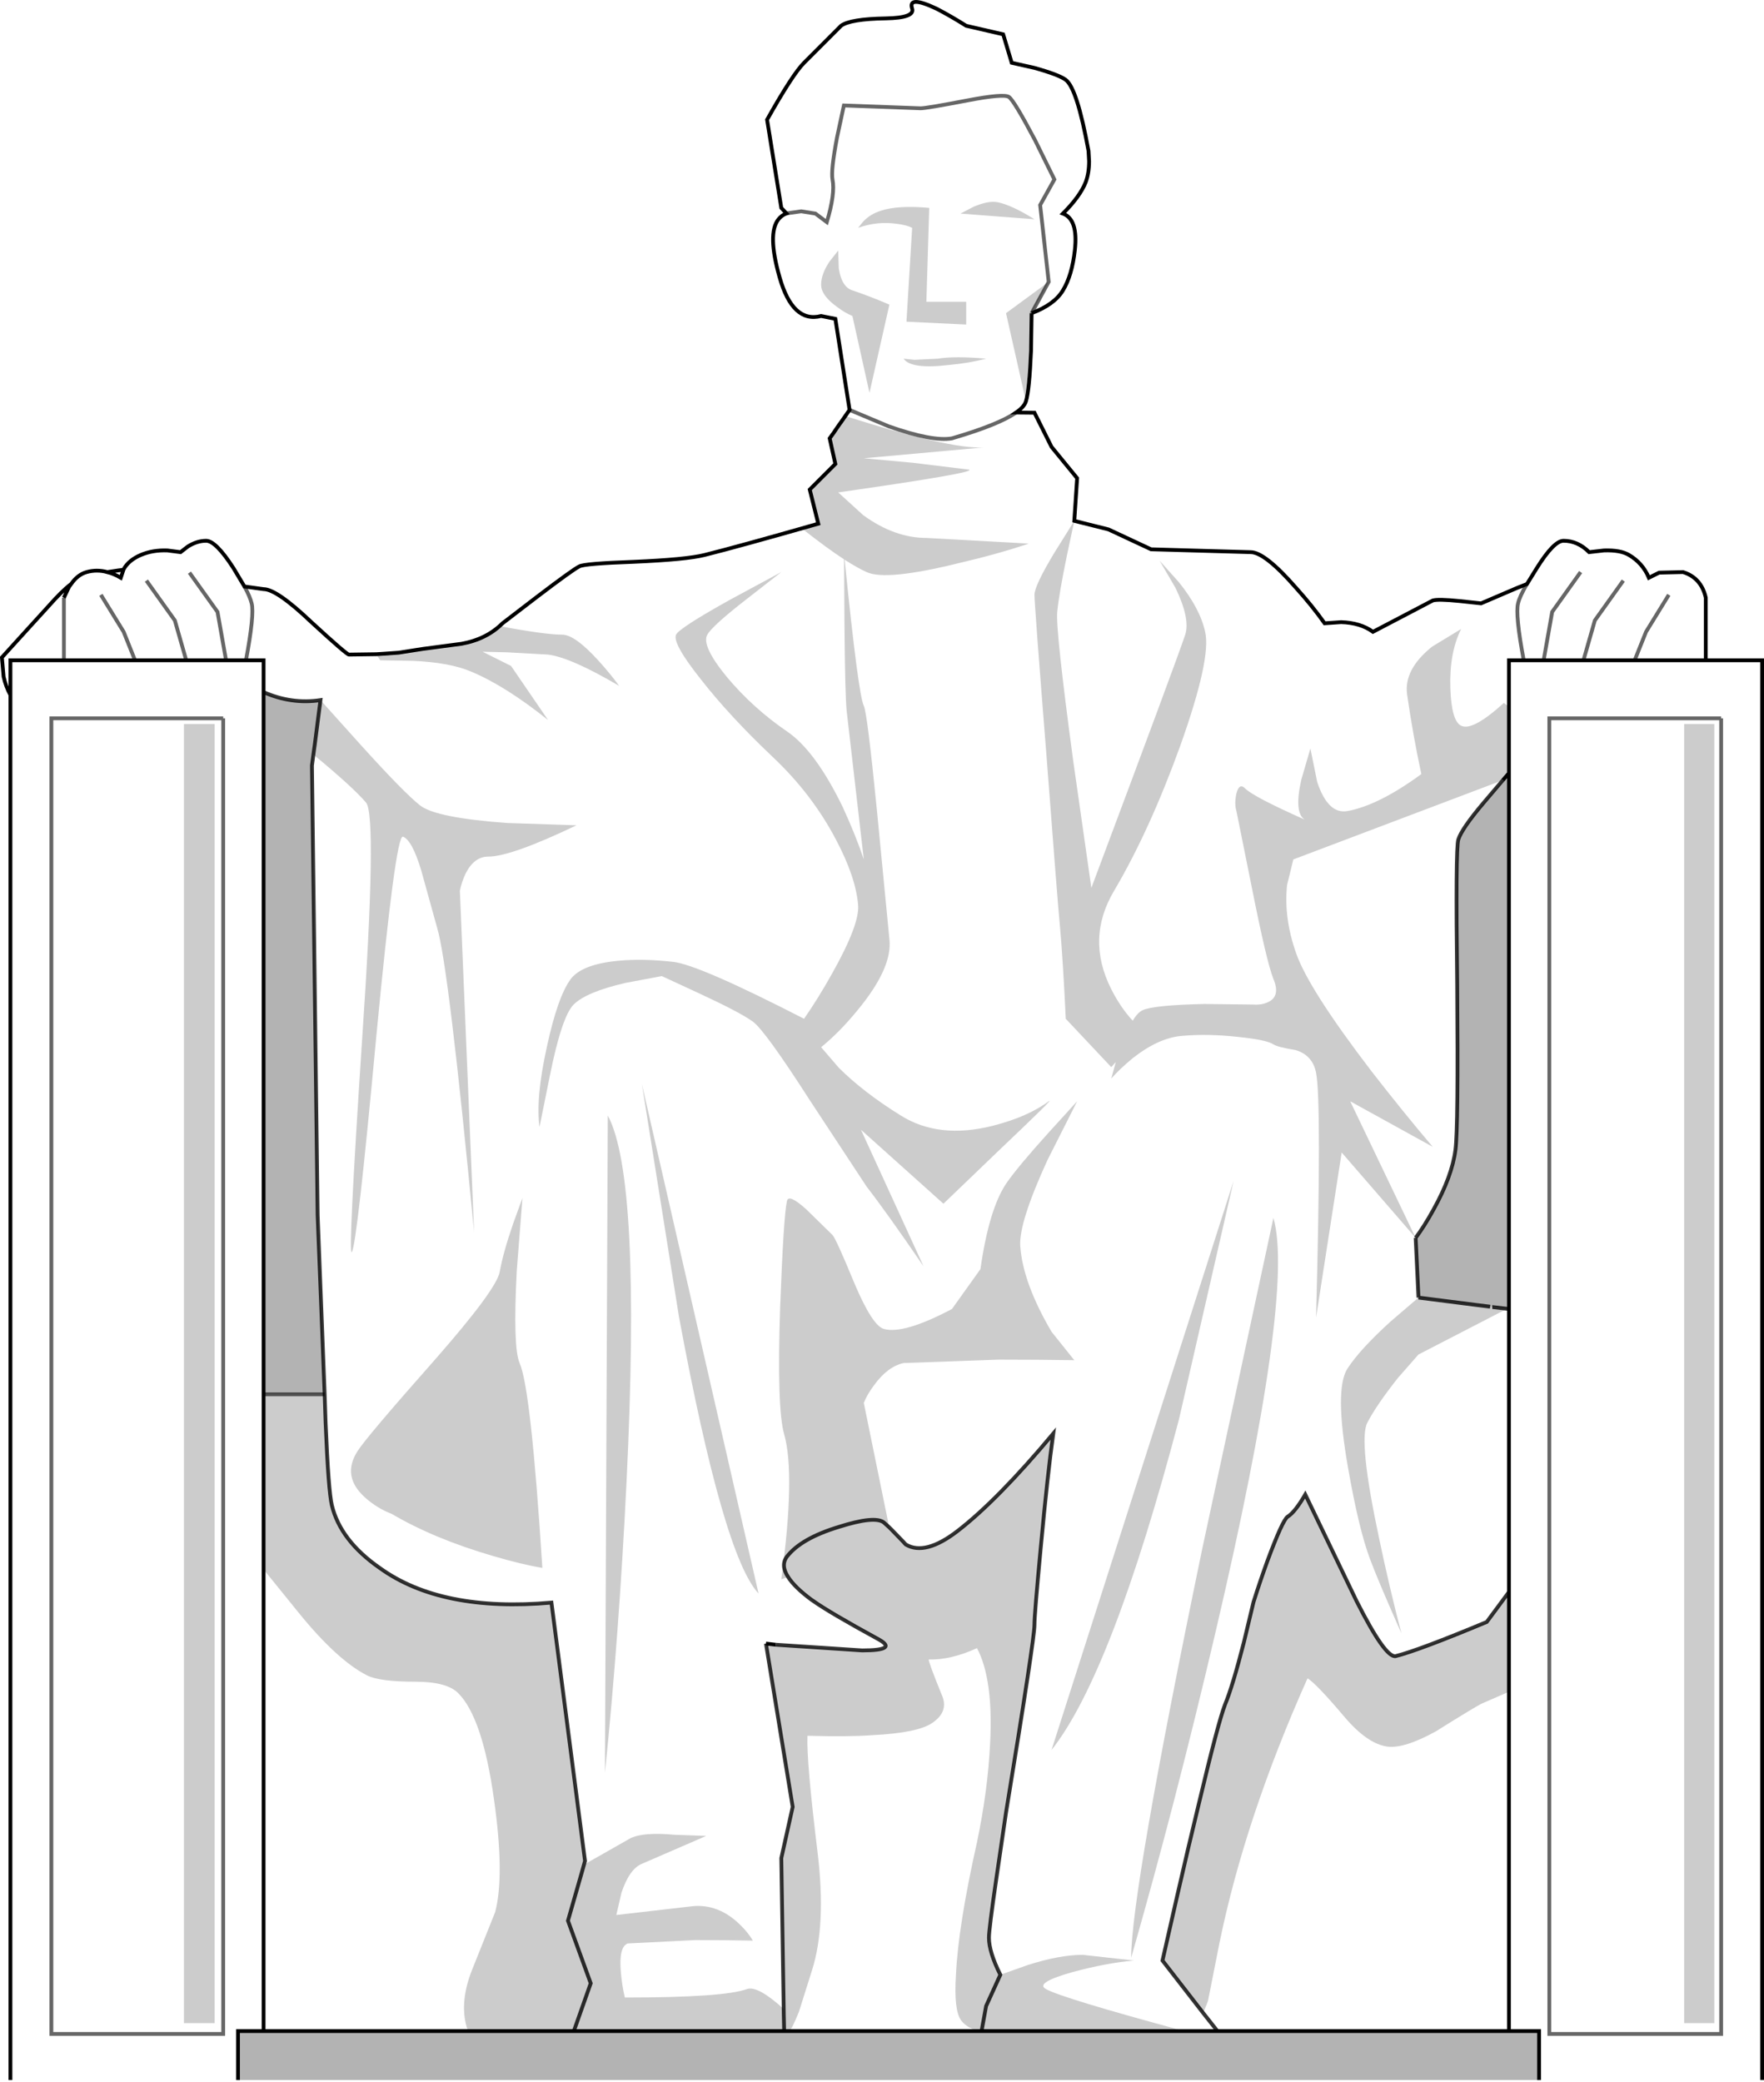 <?xml version="1.0" encoding="UTF-8" standalone="no"?>
<svg xmlns:xlink="http://www.w3.org/1999/xlink" height="548.8px" width="465.1px" xmlns="http://www.w3.org/2000/svg">
  <g transform="matrix(1.0, 0.0, 0.0, 1.0, 232.55, 274.4)">
    <path d="M-25.2 -218.15 L-26.55 -219.6 -30.3 -242.85 Q-23.55 -254.85 -20.55 -257.85 L-10.8 -267.6 Q-8.4 -269.4 1.05 -269.55 8.7 -269.7 7.95 -272.1 6.75 -275.7 14.4 -272.1 18.15 -270.15 22.2 -267.6 L31.95 -265.35 34.2 -257.85 40.2 -256.5 Q46.65 -254.7 48.45 -253.35 51.45 -251.1 54.45 -234.6 L54.6 -231.9 Q54.6 -228.75 53.7 -226.35 52.2 -222.6 47.7 -218.1 51.75 -216.6 50.85 -208.5 50.1 -201.75 47.7 -197.85 45.45 -194.1 39.45 -191.85 L43.95 -200.1 41.7 -220.35 45.45 -227.1 40.35 -237.45 Q34.8 -247.95 33.45 -248.85 32.1 -249.75 22.65 -247.95 11.7 -245.85 10.2 -245.85 L-10.05 -246.6 -11.85 -238.2 Q-13.5 -229.5 -13.05 -227.1 -12.3 -223.35 -14.55 -215.85 L-17.55 -218.1 -21.3 -218.7 -25.2 -218.15 -21.3 -218.7 -17.55 -218.1 -14.55 -215.85 Q-12.3 -223.35 -13.05 -227.1 -13.5 -229.5 -11.85 -238.2 L-10.05 -246.6 10.2 -245.85 Q11.7 -245.85 22.65 -247.95 32.1 -249.75 33.45 -248.85 34.8 -247.95 40.35 -237.45 L45.45 -227.1 41.7 -220.35 43.95 -200.1 32.7 -191.85 37.95 -168.6 Q37.5 -167.15 35.35 -165.65 L40.2 -165.6 44.7 -156.6 51.45 -148.35 50.7 -137.1 59.7 -134.85 70.95 -129.6 97.2 -128.85 Q100.95 -128.85 109.2 -119.4 113.4 -114.75 116.7 -110.1 L121.05 -110.4 Q126.15 -110.25 129.45 -107.85 L145.2 -116.1 Q146.55 -116.55 152.4 -115.95 L157.95 -115.35 167.4 -119.4 170.05 -120.45 172.65 -124.65 Q177.15 -131.85 179.7 -131.85 183.45 -131.85 186.45 -128.85 L190.35 -129.3 Q194.7 -129.45 196.95 -128.1 200.55 -126.0 202.2 -122.1 L204.9 -123.45 211.2 -123.6 Q216.0 -122.1 217.2 -116.85 L217.2 -100.35 232.05 -100.35 232.05 273.9 173.25 273.9 173.25 261.0 165.3 261.0 165.3 171.55 165.3 261.0 88.45 261.0 79.7 261.0 Q47.3 252.25 43.2 249.9 40.2 248.25 50.4 245.4 59.4 243.0 66.45 242.4 L52.95 240.9 Q46.8 240.9 38.4 243.6 L31.2 246.15 Q28.2 240.15 28.2 236.4 28.2 234.15 30.15 220.8 L32.7 203.4 Q40.2 157.65 40.2 153.9 40.2 151.2 41.85 133.65 43.65 114.3 45.15 103.5 30.45 121.05 19.95 129.15 11.4 135.75 6.3 132.75 L5.95 132.4 5.7 132.1 2.65 128.95 1.9 128.2 -4.8 95.4 Q-3.9 93.15 -2.1 90.75 1.5 85.8 5.7 84.9 L30.75 84.0 Q41.1 84.0 50.7 84.15 L44.7 76.65 Q37.2 63.9 36.45 54.15 36.0 48.0 43.65 31.35 L51.45 15.9 43.8 24.3 Q35.55 33.45 32.7 37.65 28.2 44.4 25.95 60.15 L18.45 70.65 Q5.7 77.4 0.45 75.9 -2.55 75.0 -7.2 64.05 -12.15 52.05 -13.05 51.15 L-19.95 44.4 Q-24.6 40.2 -25.05 42.15 -25.95 46.05 -26.85 70.05 -27.75 96.9 -25.8 103.65 -22.8 114.15 -26.55 141.9 L-24.75 141.3 Q-23.05 144.0 -18.6 147.3 -18.55 147.3 -18.45 147.4 L-18.15 147.6 Q-13.95 150.6 -1.05 157.65 4.5 160.65 -5.25 160.65 L-28.05 159.15 -30.6 158.85 -23.55 201.9 -26.55 215.4 -25.9 256.55 -25.95 255.15 Q-32.7 249.0 -35.55 249.9 -41.55 252.15 -67.8 252.15 -68.55 249.0 -68.85 245.55 -69.45 238.8 -67.05 237.9 L-49.2 237.0 Q-41.4 237.0 -34.05 237.15 -35.55 234.6 -38.4 232.05 -43.95 227.25 -50.55 228.15 L-70.05 230.4 -68.7 224.55 Q-66.6 218.25 -63.3 216.9 L-46.35 209.55 -54.75 209.25 Q-62.85 208.5 -66.3 210.15 L-78.45 217.05 -79.7 221.25 -79.2 219.35 -78.3 216.15 -87.15 148.05 Q-116.25 150.6 -132.45 138.9 -142.8 131.7 -145.05 122.4 -145.95 118.65 -146.7 100.65 L-146.95 93.15 -148.8 45.9 -150.3 -72.6 -149.75 -76.75 -149.55 -78.15 -149.85 -75.45 Q-139.5 -66.9 -136.05 -62.85 -133.05 -59.4 -137.1 0.0 -140.85 57.0 -139.8 55.65 -138.45 54.0 -133.35 -1.05 -128.25 -54.6 -126.3 -53.85 -123.9 -52.95 -121.5 -45.0 L-117.3 -29.85 Q-114.3 -20.1 -107.55 50.4 L-111.3 -39.6 Q-110.85 -41.85 -109.8 -44.1 -107.55 -48.6 -103.8 -48.6 -97.8 -48.6 -80.55 -56.85 L-98.7 -57.45 Q-117.6 -58.8 -121.8 -62.1 -126.0 -65.4 -137.4 -78.0 L-148.05 -89.85 Q-155.65 -88.7 -163.05 -91.95 L-163.05 -100.35 -167.7 -100.35 -163.05 -100.35 -163.05 -91.95 -163.05 93.15 -163.05 139.3 -153.9 150.6 Q-143.7 163.2 -135.75 167.25 -132.45 168.9 -123.0 168.9 -114.75 168.9 -111.75 171.9 -105.3 178.35 -102.3 199.95 -99.45 220.05 -102.0 229.65 L-108.0 244.65 Q-111.45 253.2 -109.5 259.95 L-109.15 261.0 -163.05 261.0 -163.05 139.3 -163.05 261.0 -169.8 261.0 -169.8 273.9 -229.8 273.9 -229.8 -91.2 Q-231.0 -93.35 -231.6 -96.0 L-232.05 -101.1 -224.55 -109.35 -219.9 -114.45 Q-216.15 -118.7 -213.8 -120.45 -212.05 -122.95 -209.7 -123.6 -207.05 -124.35 -204.25 -123.6 L-201.3 -124.05 -200.0 -124.2 -199.95 -124.35 Q-198.6 -126.75 -195.45 -128.1 -192.3 -129.45 -188.4 -129.3 L-184.95 -128.85 -183.0 -130.35 Q-180.6 -131.85 -178.2 -131.85 -175.65 -131.85 -171.0 -124.65 L-168.1 -119.8 -163.05 -119.1 Q-159.6 -119.1 -150.45 -110.4 -141.15 -101.85 -140.55 -101.85 L-133.35 -101.95 -132.3 -100.35 -123.6 -100.2 Q-113.85 -99.75 -108.3 -97.35 -99.3 -93.6 -88.05 -84.6 L-97.8 -98.85 -105.3 -102.6 -98.85 -102.45 -88.05 -101.85 Q-82.05 -101.1 -69.3 -93.6 -71.7 -96.9 -74.85 -100.35 -81.0 -107.1 -84.3 -107.1 -88.8 -107.1 -100.8 -109.35 -104.85 -105.6 -111.15 -104.55 L-121.05 -103.35 -110.85 -104.7 Q-104.25 -105.9 -100.05 -110.1 L-91.05 -117.0 Q-81.6 -124.2 -79.8 -125.1 -78.45 -125.85 -65.55 -126.3 -51.6 -126.9 -46.8 -128.1 -37.8 -130.35 -16.8 -136.35 L-21.0 -135.0 Q-14.6 -129.95 -10.0 -126.95 L-9.9 -110.4 Q-9.75 -91.05 -9.3 -86.85 L-4.8 -47.85 Q-6.9 -54.15 -10.35 -61.65 -17.55 -76.5 -25.05 -81.6 -34.05 -87.75 -40.95 -96.0 -47.7 -104.25 -46.05 -107.1 -44.7 -109.5 -35.4 -116.7 L-26.55 -123.6 -39.9 -116.4 Q-53.4 -108.9 -54.3 -107.1 -55.35 -104.85 -47.7 -95.25 -40.2 -85.65 -28.8 -74.85 -18.45 -65.1 -12.15 -53.1 -6.9 -43.2 -6.3 -35.85 -5.85 -30.75 -13.2 -17.7 -16.8 -11.25 -20.55 -5.85 -48.3 -20.1 -55.05 -20.85 -62.85 -21.75 -69.45 -21.15 -79.05 -20.25 -82.05 -16.35 -85.5 -11.7 -88.35 1.5 -91.35 15.0 -90.3 22.65 L-87.6 9.3 Q-84.45 -6.45 -81.3 -9.6 -78.0 -12.9 -67.65 -15.3 L-58.05 -17.1 -48.0 -12.45 Q-37.35 -7.5 -34.05 -5.1 -30.9 -2.85 -19.05 15.6 L-4.05 38.4 Q1.2 45.15 10.95 59.4 L-5.55 23.4 16.2 42.9 31.2 28.5 Q45.9 14.55 43.95 15.9 38.55 19.95 29.25 22.35 15.0 25.95 4.95 19.65 -4.95 13.5 -11.4 7.05 L-16.05 1.65 Q-11.1 -2.4 -6.45 -8.1 2.85 -19.35 1.95 -26.85 L-1.35 -60.9 Q-3.9 -86.55 -4.8 -88.35 -6.25 -91.25 -9.85 -126.85 -6.4 -124.65 -4.05 -123.6 1.05 -121.2 20.4 -126.0 30.15 -128.25 38.7 -131.1 L11.7 -132.6 Q3.3 -132.6 -4.95 -138.6 L-11.55 -144.6 Q25.2 -149.85 22.95 -150.6 L8.25 -152.4 -4.8 -153.6 26.7 -156.45 Q17.85 -156.0 -9.6 -164.7 L-11.7 -161.75 -11.15 -162.65 -10.95 -162.9 -8.55 -166.35 -12.3 -190.35 -16.05 -191.1 Q-23.55 -189.15 -27.0 -201.3 -30.3 -212.85 -27.3 -216.6 -26.45 -217.65 -25.2 -218.15 M39.45 -191.85 L39.3 -181.95 Q38.85 -171.45 37.95 -168.6 L39.45 -191.85 M3.9 -215.4 Q6.45 -215.1 7.95 -214.35 L6.45 -189.6 22.2 -188.85 22.2 -194.85 11.7 -194.85 12.45 -219.6 Q4.2 -220.35 -0.3 -218.85 -3.15 -217.95 -4.95 -216.0 L-6.3 -214.35 Q-1.2 -216.15 3.9 -215.4 M24.15 -219.9 L20.7 -218.1 40.2 -216.6 Q34.2 -220.35 30.45 -221.1 28.05 -221.55 24.15 -219.9 M165.3 -88.1 L163.95 -89.1 Q155.7 -81.6 152.7 -83.1 150.15 -84.3 149.85 -93.0 149.55 -102.3 152.7 -108.6 L145.05 -103.95 Q137.55 -97.95 138.45 -91.35 139.95 -80.85 142.2 -70.35 130.95 -62.1 122.7 -60.6 117.6 -59.7 114.75 -68.25 L112.95 -77.1 110.55 -68.85 Q108.6 -60.15 111.45 -58.35 97.95 -64.35 95.7 -66.6 94.2 -68.1 93.45 -65.25 92.85 -62.55 93.45 -60.6 L97.5 -40.5 Q101.4 -20.85 103.2 -16.35 105.15 -11.7 101.7 -10.2 100.05 -9.45 97.95 -9.6 L85.05 -9.75 Q71.55 -9.45 68.7 -8.1 67.4 -7.5 66.1 -5.35 62.9 -8.8 60.45 -13.65 53.7 -27.0 61.2 -39.6 70.5 -55.35 78.6 -77.7 86.85 -100.8 85.2 -107.85 83.85 -114.0 78.3 -120.9 L73.2 -126.6 77.4 -119.4 Q81.3 -111.3 79.95 -107.1 77.7 -100.35 55.2 -40.35 L50.4 -73.95 Q45.75 -108.45 46.2 -113.1 46.65 -117.75 48.75 -127.95 L50.7 -137.1 45.45 -128.7 Q40.2 -120.0 40.2 -117.6 40.2 -115.05 43.35 -75.45 46.2 -37.8 46.95 -29.85 47.7 -21.6 48.45 -5.85 L60.45 6.9 61.65 5.55 60.45 9.9 Q62.7 7.35 66.15 4.5 73.05 -0.9 79.2 -1.35 86.1 -1.95 94.05 -1.05 101.4 -0.3 103.2 0.9 104.4 1.65 109.05 2.4 113.55 3.75 114.45 8.4 115.95 15.9 114.45 72.9 L121.2 29.4 140.7 51.9 123.45 15.9 145.2 27.9 Q137.55 18.9 129.15 8.1 112.5 -13.65 109.2 -23.1 105.9 -32.4 106.8 -41.1 L108.45 -47.85 163.7 -68.75 158.55 -62.7 Q152.85 -55.95 151.95 -53.1 151.2 -50.85 151.65 -14.7 151.95 22.95 151.2 28.65 150.3 35.7 145.35 44.55 142.95 48.9 140.7 51.9 L141.45 67.65 134.1 73.95 Q126.0 81.3 122.7 86.4 119.25 91.8 122.85 112.35 125.7 128.7 128.7 136.65 130.95 142.65 136.95 156.15 133.8 144.15 131.1 131.25 125.55 105.3 127.95 100.65 130.35 96.0 136.05 88.8 L141.45 82.65 164.7 70.65 160.9 70.15 161.0 70.15 165.3 70.65 165.3 145.25 165.3 70.65 165.3 -69.0 165.3 -70.6 165.3 -88.1 165.3 -100.35 169.2 -100.35 165.3 -100.35 165.3 -88.1 M170.05 -120.45 Q168.15 -117.25 167.7 -115.35 166.95 -112.35 169.2 -100.35 166.95 -112.35 167.7 -115.35 168.15 -117.25 170.05 -120.45 M8.55 -179.55 L5.7 -179.85 Q7.65 -177.0 17.7 -178.2 22.8 -178.65 27.45 -179.85 19.2 -180.6 14.7 -179.85 L8.55 -179.55 M35.35 -165.65 Q30.75 -162.45 18.45 -158.85 13.35 -157.95 1.8 -162.0 L-8.55 -166.35 1.8 -162.0 Q13.35 -157.95 18.45 -158.85 30.75 -162.45 35.35 -165.65 M174.45 -100.35 L169.2 -100.35 174.45 -100.35 176.7 -113.1 184.2 -123.6 176.7 -113.1 174.45 -100.35 184.95 -100.35 187.95 -110.85 195.45 -121.35 187.95 -110.85 184.95 -100.35 174.45 -100.35 M207.45 -117.6 L201.45 -107.85 198.45 -100.35 201.45 -107.85 207.45 -117.6 M217.2 -100.35 L198.45 -100.35 184.95 -100.35 198.45 -100.35 217.2 -100.35 M219.45 -83.55 L211.5 -83.55 211.5 258.9 219.45 258.9 219.45 -83.55 M221.25 -85.05 L175.95 -85.05 175.95 261.75 221.25 261.75 221.25 -85.05 221.25 261.75 175.95 261.75 175.95 -85.05 221.25 -85.05 M-11.55 -208.35 L-13.8 -205.5 Q-16.05 -202.2 -16.05 -199.35 -16.05 -196.5 -11.85 -193.5 -9.9 -192.0 -7.8 -191.1 L-3.3 -170.85 1.95 -194.1 Q-3.3 -196.35 -7.8 -197.85 -10.65 -198.75 -11.4 -203.7 L-11.55 -208.35 M-215.7 -100.35 L-215.7 -116.85 -215.7 -100.35 -196.95 -100.35 -215.7 -100.35 -229.8 -100.35 -229.8 -91.2 -229.8 -100.35 -215.7 -100.35 M-205.95 -117.6 L-199.95 -107.85 -196.95 -100.35 -199.95 -107.85 -205.95 -117.6 M-215.7 -116.85 L-214.35 -119.7 -213.8 -120.45 -214.35 -119.7 -215.7 -116.85 M-193.95 -121.35 L-186.45 -110.85 -183.45 -100.35 -186.45 -110.85 -193.95 -121.35 M-172.95 -100.35 L-183.45 -100.35 -196.95 -100.35 -183.45 -100.35 -172.95 -100.35 -175.2 -113.1 -182.6 -123.45 -175.2 -113.1 -172.95 -100.35 -167.7 -100.35 Q-165.45 -112.35 -166.2 -115.35 -166.6 -117.05 -168.1 -119.8 -166.6 -117.05 -166.2 -115.35 -165.45 -112.35 -167.7 -100.35 L-172.95 -100.35 M84.7 256.25 L88.45 261.0 84.7 256.25 85.95 253.05 88.95 237.9 Q95.7 204.9 112.2 168.0 114.6 169.5 121.95 178.2 127.95 185.25 133.2 186.0 137.7 186.6 146.1 181.95 154.95 176.4 157.95 174.75 L165.3 171.55 165.3 145.25 159.45 153.15 Q141.45 160.65 135.45 162.15 132.75 162.75 125.1 147.6 L111.6 119.55 Q108.9 124.2 106.95 125.4 105.6 126.3 101.55 137.25 99.6 142.65 97.95 147.9 L95.4 158.55 Q92.4 170.25 90.45 174.9 88.65 179.55 83.55 201.0 80.85 212.1 77.7 225.9 L73.95 242.4 84.7 256.25 M-204.25 -123.6 Q-202.5 -123.15 -200.7 -122.1 L-200.0 -124.2 -200.7 -122.1 Q-202.5 -123.15 -204.25 -123.6 M-175.95 -83.55 L-184.05 -83.55 -184.05 258.9 -175.95 258.9 -175.95 -83.55 M-173.7 -85.05 L-219.0 -85.05 -219.0 261.75 -173.7 261.75 -173.7 -85.05 -173.7 261.75 -219.0 261.75 -219.0 -85.05 -173.7 -85.05 M-53.55 72.6 Q-41.85 135.75 -32.55 145.65 L-63.3 11.4 -53.55 72.6 M-94.8 41.4 L-97.2 48.0 Q-99.9 55.8 -100.8 60.9 -101.7 65.55 -117.6 83.7 -136.05 104.55 -138.3 108.15 -142.5 114.75 -136.35 120.3 -133.2 123.15 -129.3 124.65 -118.05 131.25 -102.6 135.75 -94.95 138.0 -89.55 138.9 -92.55 91.65 -95.55 84.9 -97.35 80.7 -96.3 60.6 L-94.8 41.4 M-24.25 261.0 Q-23.05 258.8 -21.9 255.9 L-18.45 244.95 Q-14.7 233.1 -16.95 214.2 -19.95 189.75 -19.65 183.15 -8.7 183.45 -2.7 183.0 9.6 182.4 13.35 179.7 17.7 176.7 15.75 172.35 12.45 164.25 12.3 163.05 18.15 163.2 25.05 160.05 29.4 168.3 28.5 185.25 27.9 197.55 25.05 211.2 20.1 233.25 19.5 246.15 18.9 255.45 20.85 258.15 21.95 259.75 25.05 261.0 L-24.25 261.0 M-67.35 116.1 Q-63.45 36.0 -72.3 19.65 L-73.05 192.9 Q-69.3 156.15 -67.35 116.1 M44.7 186.9 Q60.6 166.8 78.3 99.75 L92.7 36.9 44.7 186.9 M84.45 133.8 Q65.7 224.25 65.7 241.65 77.4 200.85 87.9 156.0 108.9 66.3 103.2 46.65 L84.45 133.8" fill="#ffffff" fill-opacity="0.0" fill-rule="evenodd" stroke="none"/>
    <path d="M43.95 -200.1 L39.45 -191.85 37.95 -168.6 32.7 -191.85 43.95 -200.1 M-133.35 -101.95 L-133.35 -102.0 -131.75 -102.05 -127.45 -102.35 -121.05 -103.35 -111.15 -104.55 Q-104.85 -105.6 -100.8 -109.35 -88.8 -107.1 -84.3 -107.1 -81.0 -107.1 -74.85 -100.35 -71.7 -96.9 -69.3 -93.6 -82.05 -101.1 -88.05 -101.85 L-98.85 -102.45 -105.3 -102.6 -97.8 -98.85 -88.05 -84.6 Q-99.3 -93.6 -108.3 -97.35 -113.85 -99.75 -123.6 -100.2 L-132.3 -100.35 -133.35 -101.95 -131.75 -102.05 -133.35 -101.95 M-16.8 -136.35 L-19.05 -145.35 -12.3 -152.1 -13.8 -158.85 -12.75 -160.3 -12.25 -161.05 -11.7 -161.75 -9.6 -164.7 Q17.85 -156.0 26.7 -156.45 L-4.8 -153.6 8.25 -152.4 22.95 -150.6 Q25.2 -149.85 -11.55 -144.6 L-4.95 -138.6 Q3.3 -132.6 11.7 -132.6 L38.7 -131.1 Q30.15 -128.25 20.4 -126.0 1.05 -121.2 -4.05 -123.6 -6.4 -124.65 -9.85 -126.85 -6.25 -91.25 -4.8 -88.35 -3.9 -86.55 -1.35 -60.9 L1.95 -26.85 Q2.85 -19.35 -6.45 -8.1 -11.1 -2.4 -16.05 1.65 L-11.4 7.05 Q-4.95 13.5 4.95 19.65 15.0 25.95 29.25 22.35 38.55 19.95 43.95 15.9 45.9 14.55 31.2 28.5 L16.2 42.9 -5.55 23.4 10.95 59.4 Q1.2 45.15 -4.05 38.4 L-19.05 15.6 Q-30.9 -2.85 -34.05 -5.1 -37.35 -7.5 -48.0 -12.45 L-58.05 -17.1 -67.65 -15.3 Q-78.0 -12.9 -81.3 -9.6 -84.45 -6.45 -87.6 9.3 L-90.3 22.65 Q-91.35 15.0 -88.35 1.5 -85.5 -11.7 -82.05 -16.35 -79.05 -20.25 -69.45 -21.15 -62.85 -21.75 -55.05 -20.85 -48.3 -20.1 -20.55 -5.85 -16.8 -11.25 -13.2 -17.7 -5.85 -30.75 -6.3 -35.85 -6.9 -43.2 -12.15 -53.1 -18.45 -65.1 -28.8 -74.85 -40.2 -85.65 -47.7 -95.25 -55.35 -104.85 -54.3 -107.1 -53.4 -108.9 -39.9 -116.4 L-26.55 -123.6 -35.4 -116.7 Q-44.7 -109.5 -46.05 -107.1 -47.7 -104.25 -40.95 -96.0 -34.05 -87.75 -25.05 -81.6 -17.55 -76.5 -10.35 -61.65 -6.9 -54.15 -4.8 -47.85 L-9.3 -86.85 Q-9.75 -91.05 -9.9 -110.4 L-10.0 -126.95 Q-14.6 -129.95 -21.0 -135.0 L-16.8 -136.35 M24.15 -219.9 Q28.05 -221.55 30.45 -221.1 34.2 -220.35 40.2 -216.6 L20.7 -218.1 24.15 -219.9 M3.9 -215.4 Q-1.2 -216.15 -6.3 -214.35 L-4.95 -216.0 Q-3.15 -217.95 -0.3 -218.85 4.2 -220.35 12.45 -219.6 L11.7 -194.85 22.2 -194.85 22.2 -188.85 6.45 -189.6 7.95 -214.35 Q6.45 -215.1 3.9 -215.4 M163.7 -68.75 L108.45 -47.85 106.8 -41.1 Q105.9 -32.4 109.2 -23.1 112.5 -13.65 129.15 8.1 137.55 18.9 145.2 27.9 L123.45 15.9 140.7 51.9 121.2 29.4 114.45 72.9 Q115.95 15.9 114.45 8.4 113.55 3.75 109.05 2.4 104.4 1.65 103.2 0.9 101.4 -0.3 94.05 -1.05 86.1 -1.95 79.2 -1.35 73.05 -0.9 66.15 4.5 62.7 7.35 60.45 9.9 L61.65 5.55 60.45 6.9 48.45 -5.85 Q47.7 -21.6 46.95 -29.85 46.2 -37.8 43.35 -75.45 40.2 -115.05 40.2 -117.6 40.2 -120.0 45.45 -128.7 L50.7 -137.1 48.75 -127.95 Q46.65 -117.75 46.2 -113.1 45.75 -108.45 50.4 -73.95 L55.2 -40.35 Q77.7 -100.35 79.95 -107.1 81.3 -111.3 77.4 -119.4 L73.2 -126.6 78.3 -120.9 Q83.85 -114.0 85.2 -107.85 86.85 -100.8 78.6 -77.7 70.5 -55.35 61.2 -39.6 53.7 -27.0 60.45 -13.65 62.9 -8.8 66.1 -5.35 67.4 -7.5 68.7 -8.1 71.55 -9.45 85.05 -9.75 L97.95 -9.6 Q100.05 -9.45 101.7 -10.2 105.15 -11.7 103.2 -16.35 101.4 -20.85 97.5 -40.5 L93.45 -60.6 Q92.85 -62.55 93.45 -65.25 94.2 -68.1 95.7 -66.6 97.95 -64.35 111.45 -58.35 108.6 -60.15 110.55 -68.85 L112.95 -77.1 114.75 -68.25 Q117.6 -59.7 122.7 -60.6 130.95 -62.1 142.2 -70.35 139.95 -80.85 138.45 -91.35 137.55 -97.95 145.05 -103.95 L152.7 -108.6 Q149.55 -102.3 149.85 -93.0 150.15 -84.3 152.7 -83.1 155.7 -81.6 163.95 -89.1 L165.3 -88.1 165.3 -70.6 163.7 -68.75 165.3 -70.6 165.3 -69.0 163.95 -68.85 163.7 -68.75 M8.55 -179.55 L14.7 -179.85 Q19.2 -180.6 27.45 -179.85 22.8 -178.65 17.7 -178.2 7.65 -177.0 5.7 -179.85 L8.55 -179.55 M219.45 -83.55 L219.45 258.9 211.5 258.9 211.5 -83.55 219.45 -83.55 M-11.55 -208.35 L-11.4 -203.7 Q-10.65 -198.75 -7.8 -197.85 -3.3 -196.35 1.95 -194.1 L-3.3 -170.85 -7.8 -191.1 Q-9.9 -192.0 -11.85 -193.5 -16.05 -196.5 -16.05 -199.35 -16.05 -202.2 -13.8 -205.5 L-11.55 -208.35 M-148.05 -89.85 L-137.4 -78.0 Q-126.0 -65.4 -121.8 -62.1 -117.6 -58.8 -98.7 -57.45 L-80.55 -56.85 Q-97.8 -48.6 -103.8 -48.6 -107.55 -48.6 -109.8 -44.1 -110.85 -41.85 -111.3 -39.6 L-107.55 50.4 Q-114.3 -20.1 -117.3 -29.85 L-121.5 -45.0 Q-123.9 -52.95 -126.3 -53.85 -128.25 -54.6 -133.35 -1.05 -138.45 54.0 -139.8 55.65 -140.85 57.0 -137.1 0.0 -133.05 -59.4 -136.05 -62.85 -139.5 -66.9 -149.85 -75.45 L-149.55 -78.15 -148.05 -89.85 M-146.95 93.15 L-146.7 100.65 Q-145.95 118.65 -145.05 122.4 -142.8 131.7 -132.45 138.9 -116.25 150.6 -87.15 148.05 L-78.3 216.15 -79.2 219.35 -79.7 221.25 -78.45 217.05 -66.3 210.15 Q-62.85 208.5 -54.75 209.25 L-46.35 209.55 -63.3 216.9 Q-66.6 218.25 -68.7 224.55 L-70.05 230.4 -50.55 228.15 Q-43.95 227.25 -38.4 232.05 -35.55 234.6 -34.05 237.15 -41.4 237.0 -49.2 237.0 L-67.05 237.9 Q-69.45 238.8 -68.85 245.55 -68.55 249.0 -67.8 252.15 -41.55 252.15 -35.55 249.9 -32.7 249.0 -25.95 255.15 L-25.9 256.55 -26.55 215.4 -23.55 201.9 -30.6 158.85 -28.05 159.15 -5.25 160.65 Q4.5 160.65 -1.05 157.65 -13.95 150.6 -18.15 147.6 L-18.45 147.4 Q-18.55 147.3 -18.6 147.3 -23.05 144.0 -24.75 141.3 L-26.55 141.9 Q-22.8 114.15 -25.8 103.65 -27.75 96.9 -26.85 70.05 -25.95 46.05 -25.05 42.15 -24.6 40.2 -19.95 44.4 L-13.05 51.15 Q-12.15 52.05 -7.2 64.05 -2.55 75.0 0.45 75.9 5.7 77.4 18.45 70.65 L25.95 60.15 Q28.2 44.4 32.7 37.65 35.55 33.45 43.8 24.3 L51.45 15.9 43.65 31.35 Q36.0 48.0 36.45 54.15 37.2 63.9 44.7 76.65 L50.7 84.15 Q41.1 84.0 30.75 84.0 L5.7 84.9 Q1.5 85.8 -2.1 90.75 -3.9 93.15 -4.8 95.4 L1.9 128.2 2.65 128.95 5.7 132.1 5.95 132.4 6.3 132.75 Q11.4 135.75 19.95 129.15 30.45 121.05 45.15 103.5 43.65 114.3 41.85 133.65 40.2 151.2 40.2 153.9 40.2 157.65 32.7 203.4 L30.15 220.8 Q28.2 234.15 28.2 236.4 28.2 240.15 31.2 246.15 L38.4 243.6 Q46.8 240.9 52.95 240.9 L66.45 242.4 Q59.4 243.0 50.4 245.4 40.2 248.25 43.2 249.9 47.3 252.25 79.7 261.0 L26.25 261.0 25.05 261.0 Q21.95 259.75 20.85 258.15 18.9 255.45 19.5 246.15 20.1 233.25 25.05 211.2 27.9 197.55 28.5 185.25 29.4 168.3 25.05 160.05 18.15 163.2 12.3 163.05 12.45 164.25 15.75 172.35 17.7 176.7 13.35 179.7 9.6 182.4 -2.7 183.0 -8.7 183.45 -19.65 183.15 -19.95 189.75 -16.95 214.2 -14.7 233.1 -18.45 244.95 L-21.9 255.9 Q-23.05 258.8 -24.25 261.0 L-25.8 261.0 -81.25 261.0 -109.15 261.0 -109.5 259.95 Q-111.45 253.2 -108.0 244.65 L-102.0 229.65 Q-99.45 220.05 -102.3 199.95 -105.3 178.35 -111.75 171.9 -114.75 168.9 -123.0 168.9 -132.45 168.9 -135.75 167.25 -143.7 163.2 -153.9 150.6 L-163.05 139.3 -163.05 93.15 -146.95 93.15 M84.7 256.25 L73.95 242.4 77.7 225.9 Q80.85 212.1 83.55 201.0 88.65 179.55 90.45 174.9 92.4 170.25 95.4 158.55 L97.95 147.9 Q99.6 142.65 101.55 137.25 105.6 126.3 106.95 125.4 108.9 124.2 111.6 119.55 L125.1 147.6 Q132.75 162.75 135.45 162.15 141.45 160.65 159.45 153.15 L165.3 145.25 165.3 171.55 157.95 174.75 Q154.95 176.4 146.1 181.95 137.7 186.6 133.2 186.0 127.95 185.25 121.95 178.2 114.6 169.5 112.2 168.0 95.7 204.9 88.95 237.9 L85.95 253.05 84.7 256.25 M160.9 70.15 L164.7 70.65 141.45 82.65 136.05 88.8 Q130.35 96.0 127.95 100.65 125.55 105.3 131.1 131.25 133.8 144.15 136.95 156.15 130.95 142.65 128.7 136.65 125.7 128.7 122.85 112.35 119.25 91.8 122.7 86.4 126.0 81.3 134.1 73.95 L141.45 67.65 156.75 69.6 158.9 69.9 160.0 70.0 160.35 70.05 160.9 70.15 M-175.95 -83.55 L-175.95 258.9 -184.05 258.9 -184.05 -83.55 -175.95 -83.55 M-53.55 72.6 L-63.3 11.4 -32.55 145.65 Q-41.85 135.75 -53.55 72.6 M-94.8 41.4 L-96.3 60.6 Q-97.35 80.7 -95.55 84.9 -92.55 91.65 -89.55 138.9 -94.95 138.0 -102.6 135.75 -118.05 131.25 -129.3 124.65 -133.2 123.15 -136.35 120.3 -142.5 114.75 -138.3 108.15 -136.05 104.55 -117.6 83.7 -101.7 65.55 -100.8 60.9 -99.9 55.8 -97.2 48.0 L-94.8 41.4 M1.9 128.2 L0.45 126.9 Q-1.95 125.1 -11.4 128.1 -21.3 131.1 -25.05 135.9 -26.8 138.2 -24.75 141.3 -26.8 138.2 -25.05 135.9 -21.3 131.1 -11.4 128.1 -1.95 125.1 0.45 126.9 L1.9 128.2 M-79.2 219.35 L-82.8 231.9 -76.8 248.4 -81.25 261.0 -76.8 248.4 -82.8 231.9 -79.2 219.35 M31.2 246.15 L27.45 254.4 26.25 261.0 27.45 254.4 31.2 246.15 M-67.35 116.1 Q-69.3 156.15 -73.05 192.9 L-72.3 19.65 Q-63.45 36.0 -67.35 116.1 M-25.9 256.55 L-25.8 261.0 -25.9 256.55 M44.7 186.9 L92.7 36.9 78.3 99.75 Q60.6 166.8 44.7 186.9 M84.45 133.8 L103.2 46.65 Q108.9 66.3 87.9 156.0 77.4 200.85 65.7 241.65 65.7 224.25 84.45 133.8" fill="#000000" fill-opacity="0.2" fill-rule="evenodd" stroke="none"/>
    <path d="M173.25 273.9 L-169.8 273.9 -169.8 261.0 -163.05 261.0 -109.15 261.0 -81.25 261.0 -25.8 261.0 -24.25 261.0 25.05 261.0 26.25 261.0 79.7 261.0 88.45 261.0 165.3 261.0 173.25 261.0 173.25 273.9 M140.7 51.9 Q142.95 48.9 145.35 44.55 150.3 35.7 151.2 28.65 151.95 22.95 151.65 -14.7 151.2 -50.85 151.95 -53.1 152.85 -55.95 158.55 -62.7 L163.7 -68.75 163.95 -68.85 165.3 -69.0 165.3 70.65 161.0 70.15 160.9 70.15 160.35 70.05 160.0 70.0 158.9 69.9 156.75 69.6 141.45 67.65 140.7 51.9 M-163.05 -91.95 Q-155.65 -88.7 -148.05 -89.85 L-149.55 -78.15 -149.75 -76.75 -150.3 -72.6 -148.8 45.9 -146.95 93.15 -163.05 93.15 -163.05 -91.95 M156.75 69.6 L160.0 70.0 156.75 69.6" fill="#000000" fill-opacity="0.298" fill-rule="evenodd" stroke="none"/>
    <path d="M39.45 -191.85 Q45.45 -194.1 47.7 -197.85 50.1 -201.75 50.85 -208.5 51.75 -216.6 47.7 -218.1 52.2 -222.6 53.7 -226.35 54.6 -228.75 54.6 -231.9 L54.45 -234.6 Q51.45 -251.1 48.45 -253.35 46.65 -254.7 40.2 -256.5 L34.2 -257.85 31.95 -265.35 22.2 -267.6 Q18.15 -270.15 14.4 -272.1 6.75 -275.7 7.95 -272.1 8.7 -269.7 1.05 -269.55 -8.4 -269.4 -10.8 -267.6 L-20.55 -257.85 Q-23.55 -254.85 -30.3 -242.85 L-26.55 -219.6 -25.2 -218.15 Q-26.45 -217.65 -27.3 -216.6 -30.3 -212.85 -27.0 -201.3 -23.55 -189.15 -16.05 -191.1 L-12.3 -190.35 -8.55 -166.35 -10.95 -162.9 -11.15 -162.65 -12.25 -161.05 -12.75 -160.3 -13.8 -158.85 -12.3 -152.1 -19.05 -145.35 -16.8 -136.35 Q-37.8 -130.35 -46.8 -128.1 -51.6 -126.9 -65.55 -126.3 -78.45 -125.85 -79.8 -125.1 -81.6 -124.2 -91.05 -117.0 L-100.05 -110.1 Q-104.25 -105.9 -110.85 -104.7 L-121.05 -103.35 -127.45 -102.35 -131.75 -102.05 -133.35 -101.95 -140.55 -101.85 Q-141.15 -101.85 -150.45 -110.4 -159.6 -119.1 -163.05 -119.1 L-168.1 -119.8 -171.0 -124.65 Q-175.65 -131.85 -178.2 -131.85 -180.6 -131.85 -183.0 -130.35 L-184.95 -128.85 -188.4 -129.3 Q-192.3 -129.45 -195.45 -128.1 -198.6 -126.75 -199.95 -124.35 L-200.0 -124.2 -200.7 -122.1 Q-202.5 -123.15 -204.25 -123.6 L-201.3 -124.05 -200.0 -124.2 M39.45 -191.85 L39.3 -181.95 Q38.85 -171.45 37.95 -168.6 37.5 -167.15 35.35 -165.65 L40.2 -165.6 44.7 -156.6 51.45 -148.35 50.7 -137.1 59.7 -134.85 70.95 -129.6 97.2 -128.85 Q100.95 -128.85 109.2 -119.4 113.4 -114.75 116.7 -110.1 L121.05 -110.4 Q126.15 -110.25 129.45 -107.85 L145.2 -116.1 Q146.55 -116.55 152.4 -115.95 L157.95 -115.35 167.4 -119.4 170.05 -120.45 172.65 -124.65 Q177.15 -131.85 179.7 -131.85 183.45 -131.85 186.45 -128.85 L190.35 -129.3 Q194.7 -129.45 196.95 -128.1 200.55 -126.0 202.2 -122.1 L204.9 -123.45 211.2 -123.6 Q216.0 -122.1 217.2 -116.85 L217.2 -100.35 232.05 -100.35 232.05 273.9 M-229.8 273.9 L-229.8 -91.2 Q-231.0 -93.35 -231.6 -96.0 L-232.05 -101.1 -224.55 -109.35 -219.9 -114.45 Q-216.15 -118.7 -213.8 -120.45 -212.05 -122.95 -209.7 -123.6 -207.05 -124.35 -204.25 -123.6 M163.7 -68.75 L165.3 -70.6 165.3 -88.1 165.3 -100.35 169.2 -100.35 174.45 -100.35 184.95 -100.35 198.45 -100.35 217.2 -100.35 M165.3 -69.0 L165.3 -70.6 M-215.7 -100.35 L-196.95 -100.35 -183.45 -100.35 -172.95 -100.35 -167.7 -100.35 -163.05 -100.35 -163.05 -91.95 -163.05 93.15 -163.05 139.3 -163.05 261.0 -109.15 261.0 -81.25 261.0 -25.8 261.0 -24.25 261.0 25.05 261.0 26.25 261.0 79.7 261.0 88.45 261.0 165.3 261.0 173.25 261.0 173.25 273.9 M-213.8 -120.45 L-214.35 -119.7 -215.7 -116.85 M-229.8 -91.2 L-229.8 -100.35 -215.7 -100.35 M-30.6 158.85 L-28.05 159.15 M165.3 145.25 L165.3 70.65 165.3 -69.0 M-169.8 273.9 L-169.8 261.0 -163.05 261.0 M165.3 171.55 L165.3 145.25 M165.3 171.55 L165.3 261.0" fill="none" stroke="#000000" stroke-linecap="butt" stroke-linejoin="miter-clip" stroke-miterlimit="10.0" stroke-width="1.0"/>
    <path d="M-25.2 -218.15 L-21.3 -218.7 -17.55 -218.1 -14.55 -215.85 Q-12.3 -223.35 -13.05 -227.1 -13.5 -229.5 -11.85 -238.2 L-10.05 -246.6 10.2 -245.85 Q11.7 -245.85 22.65 -247.95 32.1 -249.75 33.45 -248.85 34.8 -247.95 40.35 -237.45 L45.45 -227.1 41.7 -220.35 43.95 -200.1 39.45 -191.85 M169.2 -100.35 Q166.95 -112.35 167.7 -115.35 168.15 -117.25 170.05 -120.45 M-8.55 -166.35 L1.8 -162.0 Q13.35 -157.95 18.45 -158.85 30.75 -162.45 35.35 -165.65 M174.45 -100.35 L176.7 -113.1 184.2 -123.6 M198.45 -100.35 L201.45 -107.85 207.45 -117.6 M184.95 -100.35 L187.95 -110.85 195.45 -121.35 M221.25 -85.05 L221.25 261.75 175.95 261.75 175.95 -85.05 221.25 -85.05 M-215.7 -116.85 L-215.7 -100.35 M-196.95 -100.35 L-199.95 -107.85 -205.95 -117.6 M-183.45 -100.35 L-186.45 -110.85 -193.95 -121.35 M-172.95 -100.35 L-175.2 -113.1 -182.6 -123.45 M-167.7 -100.35 Q-165.45 -112.35 -166.2 -115.35 -166.6 -117.05 -168.1 -119.8 M-173.7 -85.05 L-173.7 261.75 -219.0 261.75 -219.0 -85.05 -173.7 -85.05 M-146.95 93.15 L-163.05 93.15" fill="none" stroke="#000000" stroke-linecap="butt" stroke-linejoin="miter-clip" stroke-miterlimit="10.0" stroke-opacity="0.6" stroke-width="1.0"/>
    <path d="M140.7 51.9 Q142.95 48.9 145.35 44.55 150.3 35.7 151.2 28.65 151.95 22.95 151.65 -14.7 151.2 -50.85 151.95 -53.1 152.85 -55.95 158.55 -62.7 L163.7 -68.75 M-163.05 -91.95 Q-155.65 -88.7 -148.05 -89.85 L-149.55 -78.15 -149.75 -76.75 -150.3 -72.6 -148.8 45.9 -146.95 93.15 -146.7 100.65 Q-145.95 118.65 -145.05 122.4 -142.8 131.7 -132.45 138.9 -116.25 150.6 -87.15 148.05 L-78.3 216.15 -79.2 219.35 -82.8 231.9 -76.8 248.4 -81.25 261.0 M-25.9 256.55 L-26.55 215.4 -23.55 201.9 -30.6 158.85 M-28.05 159.15 L-5.25 160.65 Q4.5 160.65 -1.05 157.65 -13.95 150.6 -18.15 147.6 L-18.45 147.4 Q-18.55 147.3 -18.6 147.3 -23.05 144.0 -24.75 141.3 -26.8 138.2 -25.05 135.9 -21.3 131.1 -11.4 128.1 -1.95 125.1 0.45 126.9 L1.9 128.2 2.65 128.95 5.7 132.1 5.95 132.4 6.3 132.75 Q11.4 135.75 19.95 129.15 30.45 121.05 45.15 103.5 43.65 114.3 41.85 133.65 40.2 151.2 40.2 153.9 40.2 157.65 32.7 203.4 L30.15 220.8 Q28.2 234.15 28.2 236.4 28.2 240.15 31.2 246.15 L27.45 254.4 26.25 261.0 M88.45 261.0 L84.7 256.25 73.95 242.4 77.7 225.9 Q80.85 212.1 83.55 201.0 88.65 179.55 90.45 174.9 92.4 170.25 95.4 158.55 L97.95 147.9 Q99.6 142.65 101.55 137.25 105.6 126.3 106.95 125.4 108.9 124.2 111.6 119.55 L125.1 147.6 Q132.75 162.75 135.45 162.15 141.45 160.65 159.45 153.15 L165.3 145.25 M165.3 70.65 L161.0 70.15 160.9 70.15 M141.45 67.65 L140.7 51.9 M-25.8 261.0 L-25.9 256.55 M160.35 70.05 L160.0 70.0 156.75 69.6 141.45 67.65" fill="none" stroke="#000000" stroke-linecap="butt" stroke-linejoin="miter-clip" stroke-miterlimit="10.0" stroke-opacity="0.8" stroke-width="1.0"/>
  </g>
</svg>
